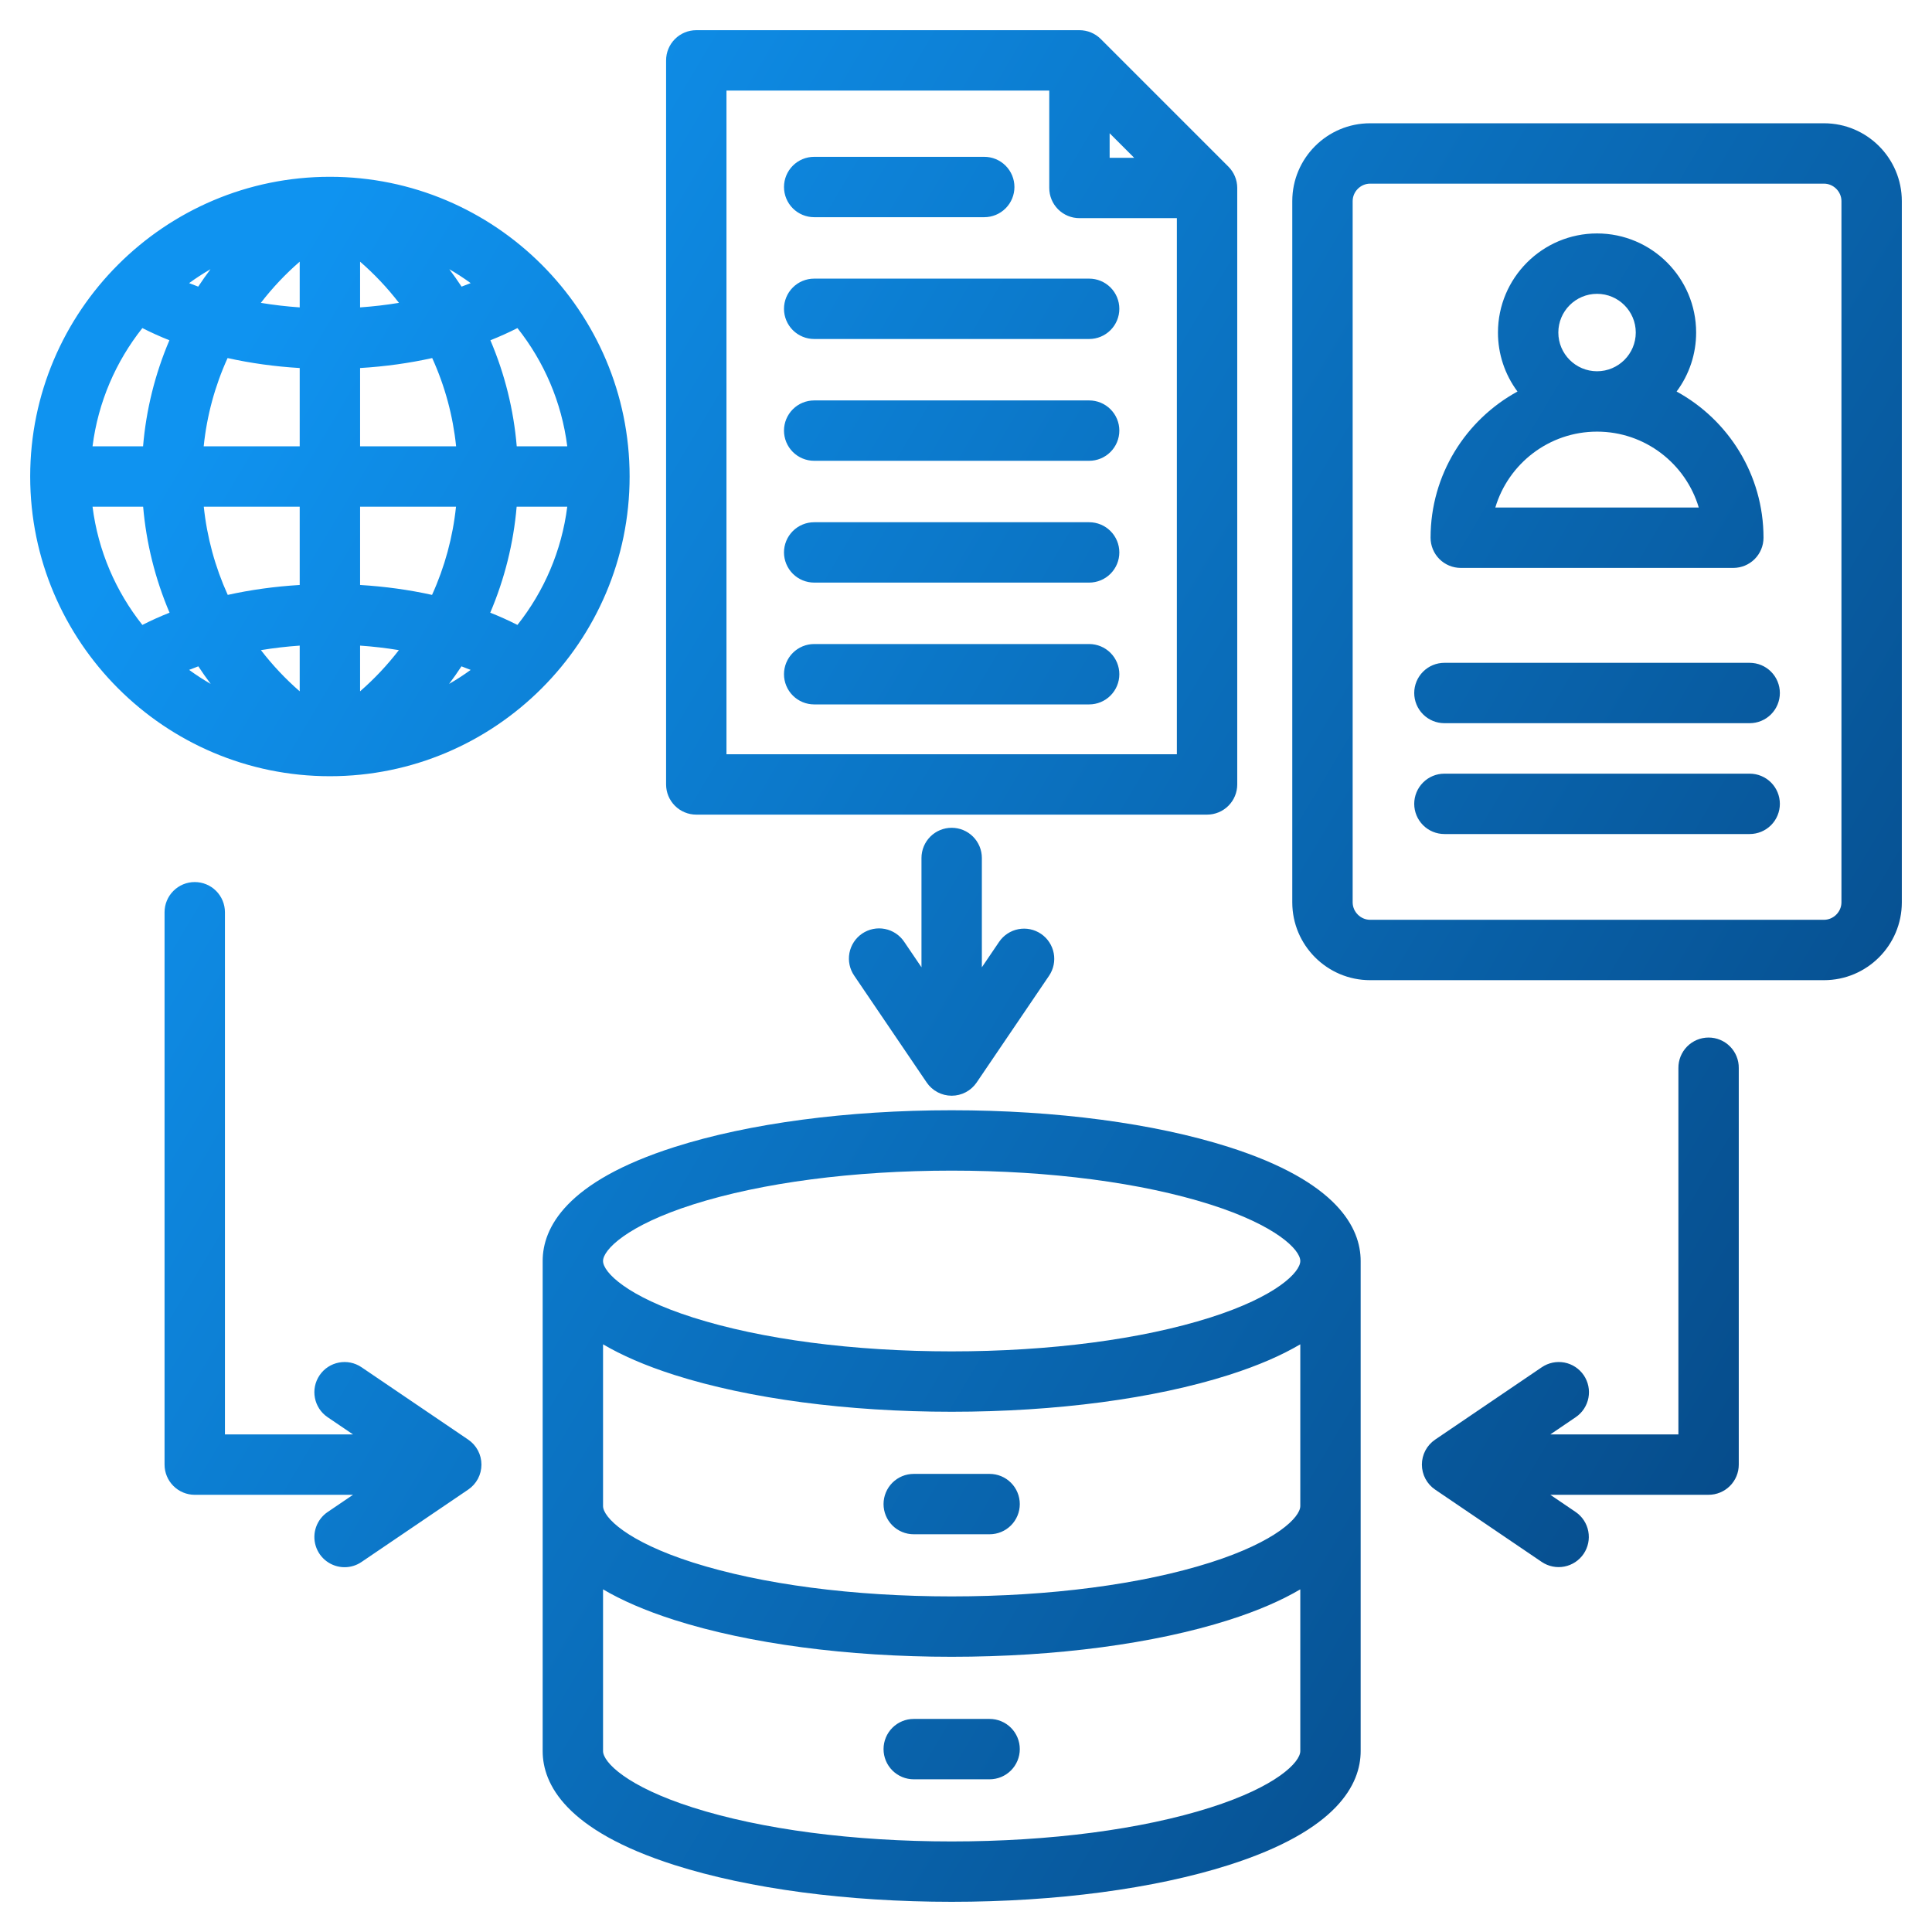 <svg width="134" height="134" viewBox="0 0 134 134" fill="none" xmlns="http://www.w3.org/2000/svg">
<path d="M85.219 79.553C80.057 77.909 73.234 77.005 66.006 77.005C58.778 77.005 51.955 77.909 46.792 79.553C39.226 81.961 37.638 85.182 37.638 87.461V121.45C37.638 123.729 39.226 126.95 46.792 129.358C51.955 131.001 58.778 131.906 66.006 131.906C73.233 131.906 80.057 131.001 85.219 129.358C92.785 126.95 94.373 123.729 94.373 121.45V87.461C94.373 85.182 92.785 81.961 85.219 79.553ZM83.949 125.368C79.187 126.884 72.814 127.719 66.006 127.719C59.198 127.719 52.825 126.884 48.063 125.368C43.487 123.912 41.826 122.227 41.826 121.45V110.234C43.093 110.981 44.717 111.703 46.793 112.364C51.955 114.007 58.778 114.912 66.006 114.912C73.234 114.912 80.057 114.007 85.22 112.364C87.296 111.703 88.919 110.981 90.186 110.234V121.45C90.186 122.227 88.525 123.912 83.949 125.368ZM83.949 108.374C79.186 109.889 72.814 110.724 66.006 110.724C59.198 110.724 52.825 109.889 48.063 108.374C43.487 106.917 41.826 105.232 41.826 104.455V93.239C43.093 93.986 44.716 94.708 46.792 95.369C51.955 97.012 58.778 97.917 66.006 97.917C73.233 97.917 80.057 97.012 85.219 95.369C87.296 94.708 88.919 93.986 90.186 93.239V104.455C90.186 105.232 88.525 106.917 83.949 108.374ZM83.949 91.379C79.186 92.895 72.814 93.729 66.006 93.729C59.198 93.729 52.825 92.895 48.063 91.379C43.487 89.922 41.826 88.238 41.826 87.461C41.826 86.684 43.487 84.999 48.063 83.543C52.825 82.027 59.198 81.192 66.006 81.192C72.814 81.192 79.186 82.027 83.949 83.543C88.525 84.999 90.186 86.684 90.186 87.461C90.186 88.238 88.525 89.922 83.949 91.379ZM70.731 104.321C70.731 104.876 70.51 105.408 70.118 105.801C69.725 106.194 69.192 106.414 68.637 106.414H63.375C62.819 106.414 62.287 106.194 61.894 105.801C61.502 105.408 61.281 104.876 61.281 104.321C61.281 103.765 61.502 103.233 61.894 102.84C62.287 102.447 62.819 102.227 63.375 102.227H68.637C69.192 102.227 69.725 102.447 70.118 102.84C70.51 103.233 70.731 103.765 70.731 104.321ZM70.731 121.315C70.731 121.871 70.51 122.403 70.118 122.796C69.725 123.188 69.192 123.409 68.637 123.409H63.375C62.819 123.409 62.287 123.188 61.894 122.796C61.502 122.403 61.281 121.871 61.281 121.315C61.281 120.76 61.502 120.227 61.894 119.835C62.287 119.442 62.819 119.222 63.375 119.222H68.637C69.192 119.222 69.725 119.442 70.118 119.835C70.51 120.227 70.731 120.76 70.731 121.315ZM22.881 12.262C11.419 12.262 2.094 21.587 2.094 33.049C2.094 44.512 11.419 53.837 22.881 53.837C34.343 53.837 43.669 44.512 43.669 33.049C43.669 21.587 34.343 12.262 22.881 12.262ZM39.344 30.956H35.84C35.627 28.422 35.011 25.939 34.013 23.6C34.651 23.347 35.277 23.065 35.889 22.755C37.725 25.07 38.956 27.882 39.344 30.956ZM24.975 18.149C25.966 19.009 26.869 19.966 27.671 21.006C26.787 21.152 25.886 21.256 24.975 21.32V18.149ZM31.163 18.673C31.674 18.967 32.169 19.289 32.645 19.637C32.438 19.721 32.227 19.801 32.014 19.88C31.743 19.469 31.459 19.066 31.163 18.673ZM20.787 18.149V21.32C19.877 21.257 18.975 21.152 18.091 21.006C18.893 19.966 19.796 19.009 20.787 18.149ZM13.748 19.88C13.536 19.801 13.325 19.721 13.117 19.636C13.594 19.289 14.088 18.967 14.599 18.673C14.303 19.066 14.019 19.468 13.748 19.88ZM20.787 25.526V30.956H14.128C14.344 28.839 14.904 26.771 15.785 24.834C17.377 25.188 19.054 25.422 20.787 25.526ZM20.787 35.143V40.573C19.059 40.677 17.385 40.909 15.796 41.261C14.917 39.325 14.355 37.259 14.134 35.143H20.787ZM20.787 44.779V47.948C19.798 47.088 18.898 46.131 18.098 45.092C18.98 44.946 19.879 44.842 20.787 44.779ZM14.614 47.435C14.098 47.138 13.598 46.813 13.117 46.462C13.329 46.377 13.542 46.294 13.756 46.216C14.029 46.631 14.315 47.038 14.614 47.435ZM24.975 47.948V44.779C25.883 44.842 26.782 44.946 27.664 45.092C26.864 46.131 25.964 47.088 24.975 47.948ZM32.006 46.216C32.221 46.295 32.435 46.377 32.645 46.463C32.164 46.813 31.664 47.138 31.148 47.435C31.447 47.038 31.733 46.631 32.006 46.216ZM24.975 40.573V35.143H31.628C31.407 37.259 30.846 39.325 29.966 41.261C28.377 40.909 26.703 40.677 24.975 40.573ZM24.975 30.956V25.526C26.708 25.422 28.385 25.188 29.977 24.834C30.858 26.771 31.418 28.839 31.635 30.956H24.975ZM9.874 22.755C10.485 23.065 11.111 23.347 11.749 23.6C10.752 25.939 10.135 28.422 9.923 30.956H6.418C6.807 27.882 8.038 25.07 9.874 22.755ZM6.418 35.143H9.928C10.145 37.675 10.764 40.157 11.76 42.495C11.118 42.748 10.489 43.032 9.874 43.344C8.038 41.029 6.807 38.216 6.418 35.143ZM35.889 43.344C35.273 43.032 34.644 42.748 34.002 42.495C34.998 40.157 35.617 37.675 35.834 35.143H39.344C38.956 38.216 37.725 41.029 35.889 43.344ZM48.293 56.501H83.719C84.274 56.501 84.807 56.281 85.199 55.888C85.592 55.495 85.813 54.963 85.813 54.408V13.037C85.813 12.482 85.592 11.95 85.199 11.557L76.349 2.707C76.155 2.513 75.924 2.358 75.67 2.253C75.416 2.148 75.144 2.094 74.869 2.094H48.293C47.738 2.094 47.205 2.314 46.813 2.707C46.42 3.1 46.199 3.632 46.199 4.188V54.408C46.199 54.963 46.42 55.495 46.813 55.888C47.205 56.281 47.738 56.501 48.293 56.501ZM76.962 9.242L78.664 10.944H76.962V9.242ZM50.387 6.281H72.775V13.037C72.775 13.593 72.995 14.125 73.388 14.518C73.781 14.911 74.313 15.131 74.869 15.131H81.625V52.314H50.387V6.281ZM77.635 46.763C77.635 47.318 77.415 47.851 77.022 48.243C76.63 48.636 76.097 48.857 75.542 48.857H56.47C55.915 48.857 55.382 48.636 54.989 48.243C54.597 47.851 54.376 47.318 54.376 46.763C54.376 46.208 54.597 45.675 54.989 45.282C55.382 44.89 55.915 44.669 56.47 44.669H75.542C76.097 44.669 76.63 44.89 77.022 45.282C77.415 45.675 77.635 46.208 77.635 46.763ZM77.635 29.867C77.635 30.422 77.415 30.954 77.022 31.347C76.63 31.74 76.097 31.96 75.542 31.96H56.47C55.915 31.96 55.382 31.74 54.989 31.347C54.597 30.954 54.376 30.422 54.376 29.867C54.376 29.311 54.597 28.779 54.989 28.386C55.382 27.993 55.915 27.773 56.47 27.773H75.542C76.097 27.773 76.63 27.993 77.022 28.386C77.415 28.779 77.635 29.311 77.635 29.867ZM54.377 12.97C54.377 12.415 54.597 11.883 54.99 11.49C55.382 11.097 55.915 10.877 56.47 10.877H68.266C68.821 10.877 69.353 11.097 69.746 11.49C70.139 11.883 70.359 12.415 70.359 12.97C70.359 13.526 70.139 14.058 69.746 14.451C69.353 14.844 68.821 15.064 68.266 15.064H56.47C55.915 15.064 55.382 14.844 54.99 14.451C54.597 14.058 54.377 13.526 54.377 12.97ZM77.635 21.419C77.635 21.974 77.415 22.506 77.022 22.899C76.63 23.292 76.097 23.512 75.542 23.512H56.47C55.915 23.512 55.382 23.292 54.989 22.899C54.597 22.506 54.376 21.974 54.376 21.419C54.376 20.863 54.597 20.331 54.989 19.938C55.382 19.545 55.915 19.325 56.47 19.325H75.542C76.097 19.325 76.63 19.545 77.022 19.938C77.415 20.331 77.635 20.863 77.635 21.419ZM77.635 38.315C77.635 38.87 77.415 39.402 77.022 39.795C76.63 40.188 76.097 40.408 75.542 40.408H56.47C55.915 40.408 55.382 40.188 54.989 39.795C54.597 39.402 54.376 38.87 54.376 38.315C54.376 37.759 54.597 37.227 54.989 36.834C55.382 36.441 55.915 36.221 56.47 36.221H75.542C76.097 36.221 76.63 36.441 77.022 36.834C77.415 37.227 77.635 37.759 77.635 38.315ZM68.1 59.508V67.089L69.295 65.327C69.607 64.868 70.088 64.551 70.634 64.446C71.179 64.342 71.743 64.458 72.203 64.77C72.662 65.082 72.979 65.563 73.084 66.109C73.188 66.654 73.072 67.218 72.76 67.678L67.739 75.079C67.547 75.362 67.288 75.593 66.987 75.753C66.684 75.913 66.348 75.997 66.006 75.997C65.664 75.997 65.328 75.913 65.025 75.753C64.724 75.593 64.465 75.362 64.273 75.079L59.252 67.678C59.094 67.45 58.983 67.194 58.925 66.923C58.867 66.653 58.864 66.373 58.914 66.101C58.965 65.829 59.069 65.57 59.221 65.338C59.372 65.107 59.568 64.908 59.797 64.752C60.026 64.597 60.284 64.489 60.555 64.433C60.826 64.378 61.105 64.377 61.377 64.431C61.648 64.484 61.907 64.591 62.137 64.745C62.367 64.899 62.564 65.097 62.717 65.327L63.912 67.088V59.508C63.912 58.952 64.133 58.42 64.525 58.027C64.918 57.634 65.451 57.414 66.006 57.414C66.561 57.414 67.094 57.634 67.487 58.027C67.879 58.42 68.1 58.952 68.1 59.508ZM120.598 74.079V101.583C120.598 102.138 120.378 102.671 119.985 103.063C119.593 103.456 119.06 103.676 118.505 103.676H107.528L109.289 104.872C109.745 105.185 110.059 105.666 110.161 106.21C110.264 106.753 110.147 107.315 109.837 107.773C109.526 108.231 109.047 108.547 108.504 108.653C107.961 108.759 107.398 108.645 106.938 108.337L99.537 103.315C99.255 103.123 99.023 102.865 98.863 102.563C98.703 102.261 98.62 101.924 98.62 101.582C98.62 101.241 98.703 100.904 98.863 100.602C99.023 100.3 99.255 100.042 99.537 99.85L106.938 94.828C107.166 94.674 107.422 94.566 107.691 94.51C107.96 94.455 108.238 94.453 108.508 94.504C108.778 94.556 109.035 94.661 109.265 94.812C109.494 94.963 109.692 95.158 109.847 95.385C110.158 95.845 110.275 96.409 110.17 96.955C110.066 97.5 109.749 97.982 109.29 98.293L107.528 99.489H116.411V74.079C116.408 73.802 116.46 73.527 116.564 73.27C116.668 73.014 116.822 72.78 117.016 72.583C117.211 72.386 117.443 72.23 117.698 72.123C117.954 72.017 118.228 71.962 118.505 71.962C118.782 71.962 119.056 72.017 119.312 72.124C119.567 72.23 119.799 72.387 119.994 72.584C120.188 72.781 120.342 73.014 120.446 73.271C120.55 73.528 120.602 73.802 120.598 74.079ZM33.392 101.583C33.392 101.925 33.309 102.261 33.149 102.563C32.989 102.865 32.757 103.123 32.474 103.315L25.073 108.337C24.727 108.573 24.319 108.699 23.9 108.699C23.452 108.699 23.015 108.555 22.655 108.289C22.294 108.023 22.029 107.649 21.897 107.22C21.765 106.792 21.774 106.333 21.923 105.91C22.072 105.488 22.352 105.124 22.722 104.872L24.484 103.677H13.507C12.952 103.677 12.419 103.456 12.027 103.063C11.634 102.671 11.413 102.138 11.413 101.583V63.271C11.413 62.716 11.634 62.183 12.027 61.791C12.419 61.398 12.952 61.178 13.507 61.178C14.062 61.178 14.595 61.398 14.988 61.791C15.38 62.183 15.601 62.716 15.601 63.271V99.489H24.484L22.722 98.294C21.766 97.645 21.516 96.343 22.166 95.386C22.815 94.429 24.117 94.18 25.074 94.829L32.475 99.85C32.757 100.042 32.989 100.301 33.149 100.602C33.309 100.904 33.392 101.241 33.392 101.583ZM126.511 8.55H95.026C92.051 8.55 89.63 10.971 89.63 13.946V62.587C89.63 65.562 92.051 67.983 95.026 67.983H126.511C129.486 67.983 131.907 65.562 131.907 62.587V13.946C131.906 10.971 129.486 8.55 126.511 8.55ZM127.719 62.587C127.719 63.242 127.166 63.795 126.511 63.795H95.026C94.371 63.795 93.818 63.242 93.818 62.587V13.946C93.818 13.291 94.371 12.738 95.026 12.738H126.511C127.166 12.738 127.719 13.291 127.719 13.946V62.587H127.719ZM123.448 55.753C123.448 56.309 123.227 56.841 122.835 57.234C122.442 57.627 121.91 57.847 121.354 57.847H100.182C99.627 57.847 99.094 57.627 98.702 57.234C98.309 56.841 98.088 56.309 98.088 55.753C98.088 55.198 98.309 54.666 98.702 54.273C99.094 53.88 99.627 53.66 100.182 53.66H121.354C121.91 53.66 122.442 53.88 122.835 54.273C123.227 54.666 123.448 55.198 123.448 55.753ZM123.448 48.065C123.448 48.621 123.227 49.153 122.835 49.546C122.442 49.939 121.91 50.159 121.354 50.159H100.182C99.627 50.159 99.094 49.939 98.702 49.546C98.309 49.153 98.088 48.621 98.088 48.065C98.088 47.51 98.309 46.978 98.702 46.585C99.094 46.192 99.627 45.972 100.182 45.972H121.354C121.91 45.972 122.442 46.192 122.835 46.585C123.227 46.978 123.448 47.51 123.448 48.065ZM101.316 39.389H120.22C120.776 39.389 121.308 39.168 121.701 38.776C122.093 38.383 122.314 37.85 122.314 37.295C122.314 32.926 119.875 29.117 116.286 27.156C117.167 25.974 117.643 24.538 117.641 23.064C117.641 19.274 114.558 16.191 110.768 16.191C106.979 16.191 103.896 19.274 103.896 23.064C103.894 24.538 104.369 25.974 105.25 27.156C101.662 29.116 99.222 32.926 99.222 37.295C99.222 37.85 99.443 38.383 99.835 38.776C100.228 39.168 100.761 39.389 101.316 39.389ZM110.768 20.379C112.249 20.379 113.454 21.583 113.454 23.064C113.454 24.545 112.249 25.75 110.768 25.75C109.287 25.75 108.083 24.545 108.083 23.064C108.083 21.583 109.288 20.379 110.768 20.379ZM110.768 29.937C114.099 29.937 116.919 32.161 117.823 35.201H103.713C104.617 32.161 107.438 29.937 110.768 29.937Z" fill="url(#paint0_linear_158_331)"/>
<defs>
<linearGradient id="paint0_linear_158_331" x1="25.532" y1="8.798" x2="163.308" y2="90.571" gradientUnits="userSpaceOnUse">
<stop stop-color="#0F93F0"/>
<stop offset="1" stop-color="#043C74"/>
</linearGradient>
</defs>
</svg>

